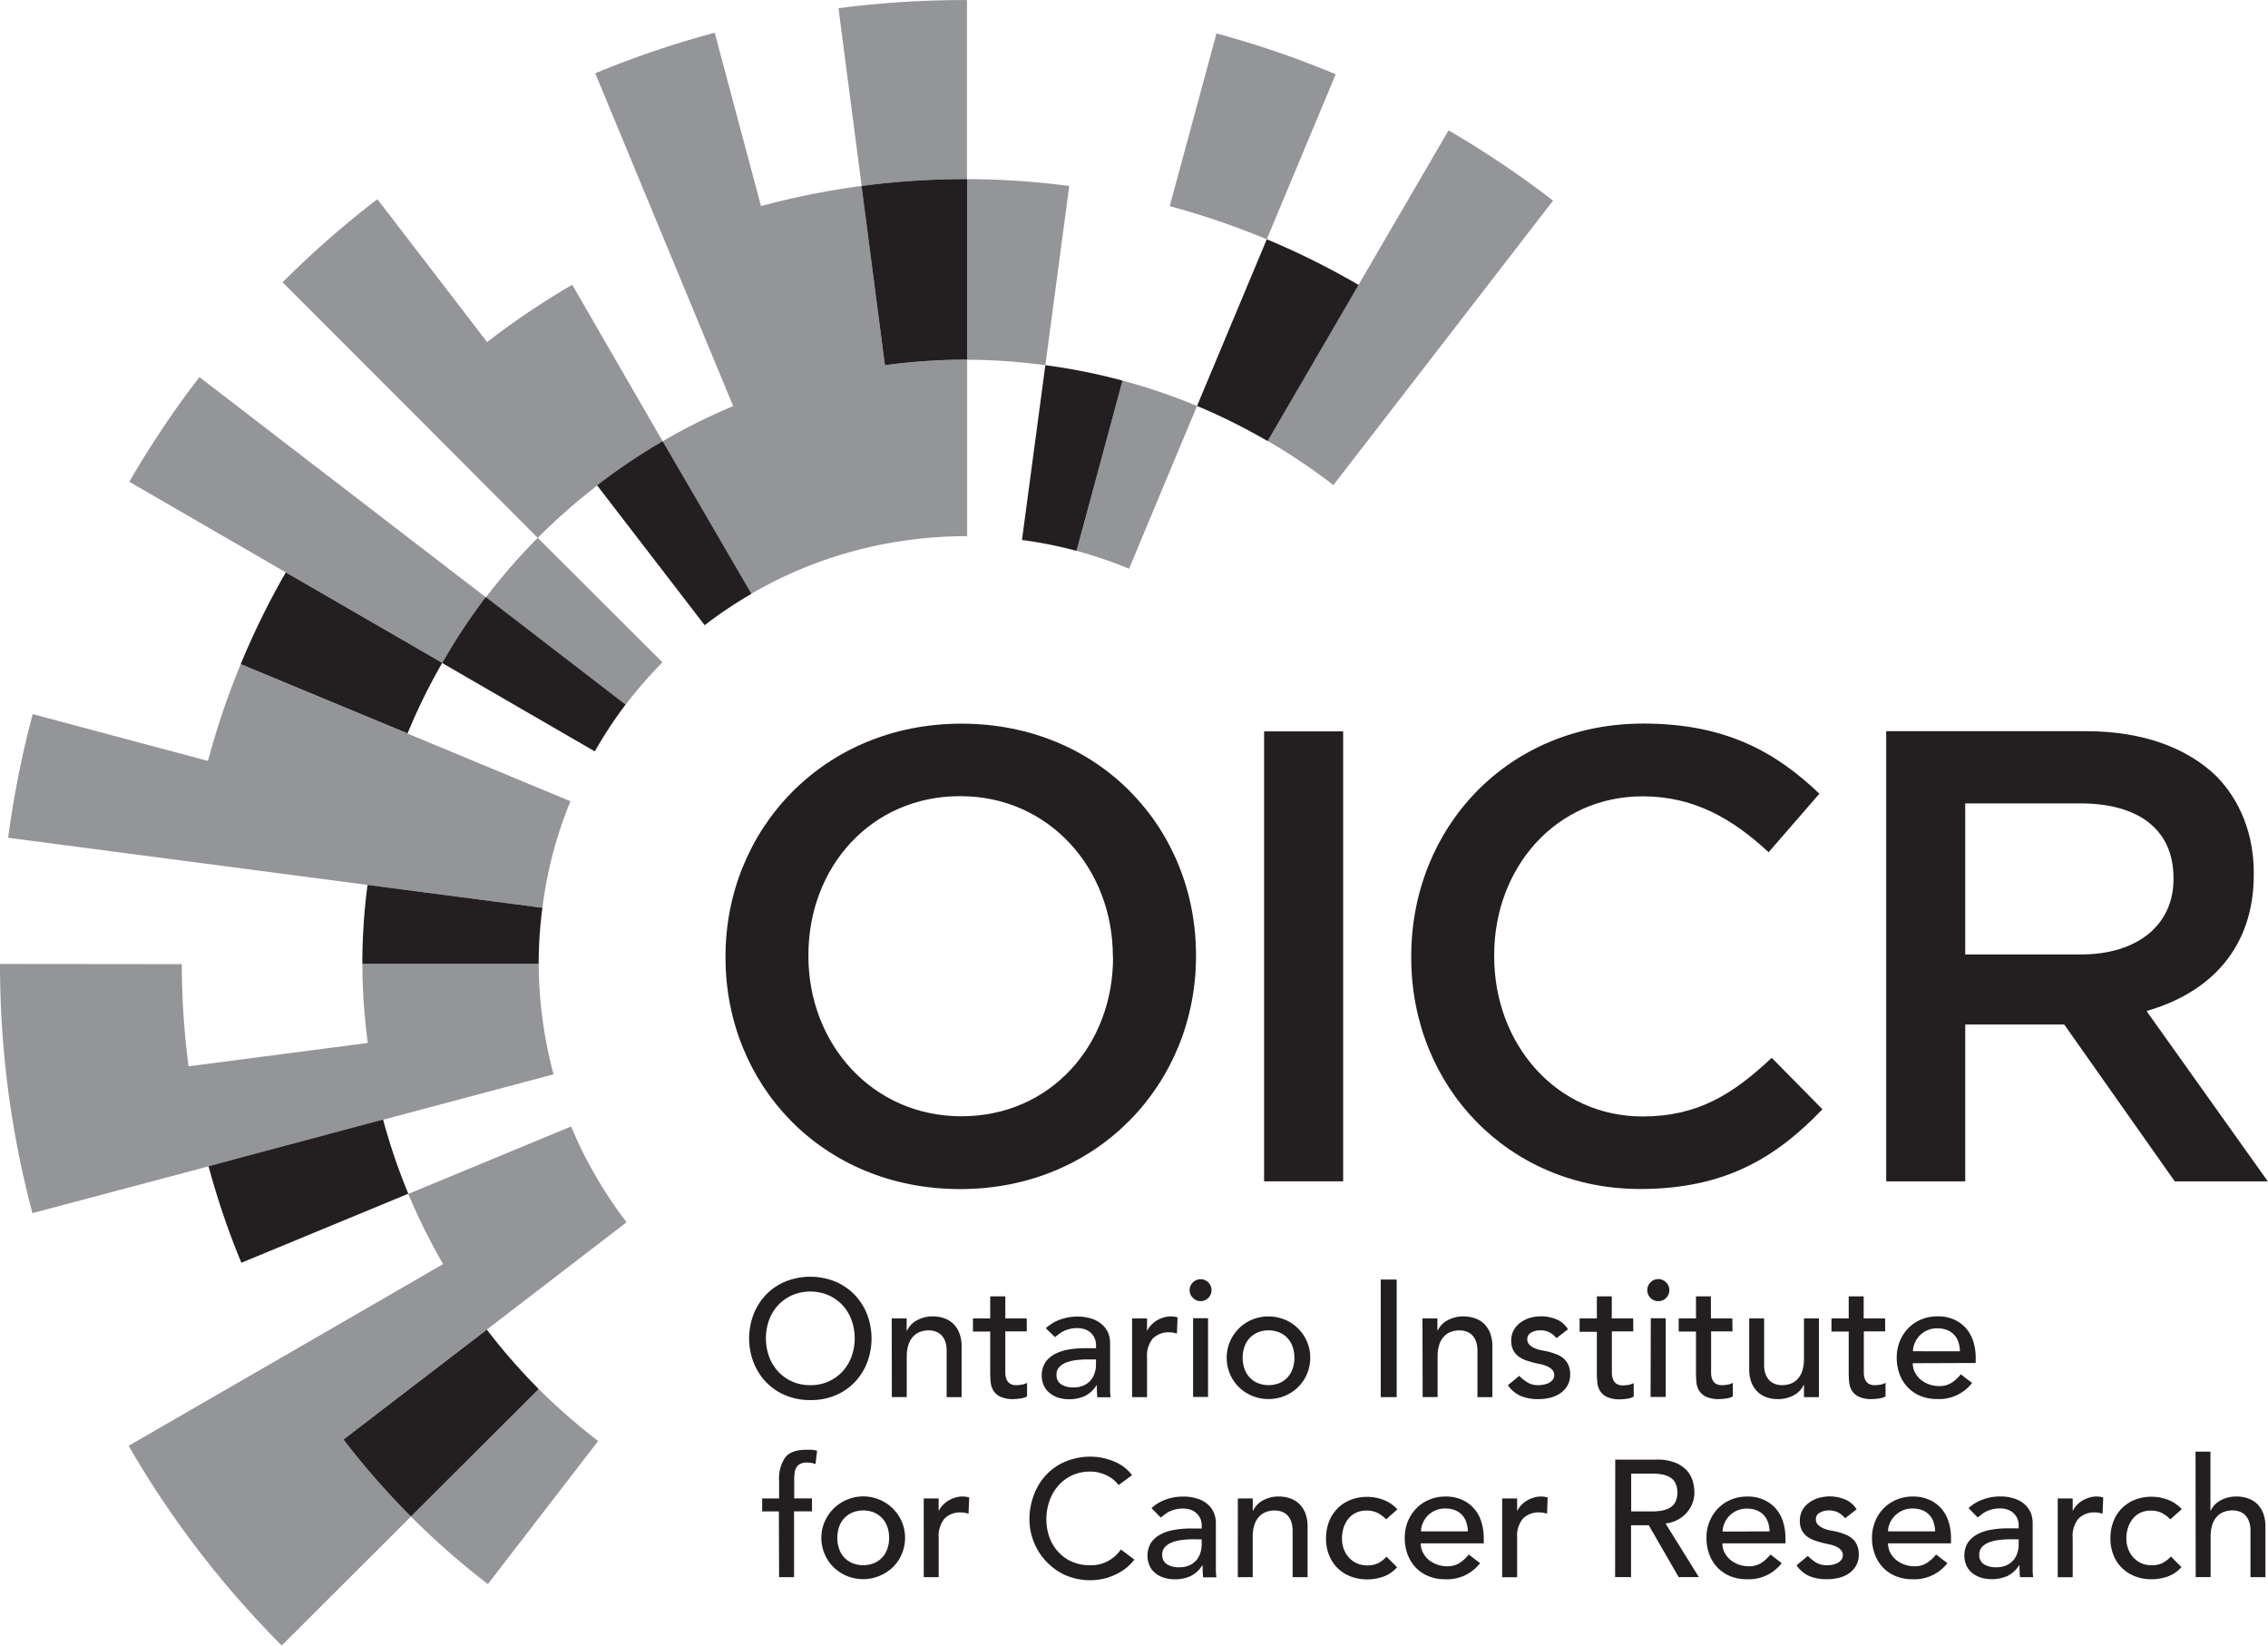 <svg xmlns="http://www.w3.org/2000/svg" viewBox="0 0 485.04 351.85"><defs><style>.cls-1{fill:#939598;}.cls-2{fill:#231f20;}</style></defs><title>Layer 1</title><g id="Layer_2" data-name="Layer 2"><g id="Layer_1-2" data-name="Layer 1"><path class="cls-1" d="M206.8,38.3l0-38.29h-.58a207.53,207.53,0,0,0-26.9,1.75l4.95,38a169.24,169.24,0,0,1,22.19-1.46Z"/><path class="cls-1" d="M78.6,189.21,116,194.1a88.65,88.65,0,0,1,6-22.78L87.16,156.85,51.48,142a165,165,0,0,0-7,20.7L7,152.69a206.1,206.1,0,0,0-5.25,26.44l38.5,5.05Z"/><path class="cls-1" d="M260.16,7.15l-10,36.93a166.73,166.73,0,0,1,20.75,7.08l14.75-35.28A202.76,202.76,0,0,0,260.16,7.15Z"/><path class="cls-1" d="M127.92,308.11A130.53,130.53,0,0,1,115.21,297L87.88,324.26a167.49,167.49,0,0,0,16.46,14.45Z"/><path class="cls-1" d="M81.93,239.42l36.45-9.71A92.68,92.68,0,0,1,115.21,206l-37.71,0A129.35,129.35,0,0,0,78.66,223l-38.33,5a169.4,169.4,0,0,1-1.45-21.85L0,206.11v.08a208.92,208.92,0,0,0,1.72,26.75,206.19,206.19,0,0,0,5.22,26.45l37.66-10Z"/><path class="cls-1" d="M134,261.34a92.52,92.52,0,0,1-6.61-9.89,89.89,89.89,0,0,1-5.25-10.59L87.32,255.28a128.71,128.71,0,0,0,7.45,15L61.3,289.63,27.5,309.14a208.12,208.12,0,0,0,32.75,42.71l27.63-27.59A168.51,168.51,0,0,1,73.46,307.8l30.66-23.51Z"/><path class="cls-1" d="M230.24,117.79a89.79,89.79,0,0,1,11.22,3.82L256,86.8a128.13,128.13,0,0,0-15.93-5.42Z"/><path class="cls-1" d="M189.25,78.09l-5-38.33a168,168,0,0,0-21.5,4.3L152.85,7a203.65,203.65,0,0,0-25.55,8.67L142,51.14,156.8,86.83a128.22,128.22,0,0,0-15.07,7.51L160.62,127a89.17,89.17,0,0,1,21.84-9.14,88.33,88.33,0,0,1,11.67-2.36,91,91,0,0,1,12.31-.85h.4l0-37.72h-.38A130,130,0,0,0,189.25,78.09Z"/><path class="cls-1" d="M206.82,76.92a130.1,130.1,0,0,1,16.74,1.16l5.11-38.31A169.7,169.7,0,0,0,206.8,38.3Z"/><path class="cls-1" d="M104.17,73.14,80.71,42.59A205.17,205.17,0,0,0,60.43,60.36L87.7,87.64,115,115a131.07,131.07,0,0,1,26.73-20.61L122.38,60.89A166.5,166.5,0,0,0,104.17,73.14Z"/><path class="cls-1" d="M133.79,150.7a92.05,92.05,0,0,1,7.88-9.08L115,115a129.68,129.68,0,0,0-11.11,12.76Z"/><path class="cls-1" d="M42.65,80.63a206.52,206.52,0,0,0-15,22.38l33.48,19.38,33.45,19.38a127.76,127.76,0,0,1,9.32-14.06L73.27,104.17Z"/><path class="cls-1" d="M309.79,27.88l-19.24,33-19.44,33.4a128.61,128.61,0,0,1,14.05,9.44l23.62-30.57,23.36-30.25A206.55,206.55,0,0,0,309.79,27.88Z"/><path class="cls-2" d="M290.55,60.92a166.82,166.82,0,0,0-19.63-9.76L256,86.8a127.92,127.92,0,0,1,15.1,7.52Z"/><path class="cls-2" d="M223.56,78.08l-5,37.38a89.92,89.92,0,0,1,11.67,2.33l9.84-36.41A126.75,126.75,0,0,0,223.56,78.08Z"/><path class="cls-2" d="M206.44,38.3a169.24,169.24,0,0,0-22.19,1.46l5,38.33a130,130,0,0,1,17.19-1.18h.38l0-38.62Z"/><path class="cls-2" d="M51.48,142l35.68,14.82a127.72,127.72,0,0,1,7.41-15.08L61.12,122.39A167,167,0,0,0,51.48,142Z"/><path class="cls-2" d="M87.88,324.26,115.21,297a130.11,130.11,0,0,1-11.09-12.7L73.46,307.8A168.51,168.51,0,0,0,87.88,324.26Z"/><path class="cls-2" d="M94.57,141.77l32.64,18.89a89.78,89.78,0,0,1,6.58-10l-29.9-23A127.76,127.76,0,0,0,94.57,141.77Z"/><path class="cls-2" d="M77.49,205.86c0,.07,0,.13,0,.2l37.71,0v-.18A91.33,91.33,0,0,1,116,194.1L78.6,189.21A130.54,130.54,0,0,0,77.49,205.86Z"/><path class="cls-2" d="M51.62,270l35.7-14.76a128.1,128.1,0,0,1-5.39-15.86L44.6,249.36A167.1,167.1,0,0,0,51.62,270Z"/><path class="cls-2" d="M127.7,103.78l23,29.9a92.07,92.07,0,0,1,10-6.7L141.73,94.34A128.35,128.35,0,0,0,127.7,103.78Z"/><path class="cls-2" d="M173.31,299.36a13.48,13.48,0,0,1-5.29-1,12.38,12.38,0,0,1-4.13-2.78,12.9,12.9,0,0,1-2.7-4.19,14.39,14.39,0,0,1,0-10.44,12.8,12.8,0,0,1,2.7-4.19A12.55,12.55,0,0,1,168,274a14.36,14.36,0,0,1,10.58,0,12.49,12.49,0,0,1,4.14,2.79,12.8,12.8,0,0,1,2.7,4.19,14.53,14.53,0,0,1,0,10.44,12.9,12.9,0,0,1-2.7,4.19,12.32,12.32,0,0,1-4.14,2.78A13.44,13.44,0,0,1,173.31,299.36Zm0-3.19a9.13,9.13,0,0,0,6.89-2.95,9.52,9.52,0,0,0,1.92-3.17,11.63,11.63,0,0,0,0-7.78,9.46,9.46,0,0,0-1.92-3.18,9.34,9.34,0,0,0-3-2.14,9.93,9.93,0,0,0-7.81,0,9.34,9.34,0,0,0-3,2.14,9.46,9.46,0,0,0-1.92,3.18,11.63,11.63,0,0,0,0,7.78,9.52,9.52,0,0,0,1.92,3.17,9.12,9.12,0,0,0,6.88,2.95Z"/><path class="cls-2" d="M190.71,281.9h3.19v2.59H194a4.69,4.69,0,0,1,2.1-2.18,6.88,6.88,0,0,1,3.44-.84,7.29,7.29,0,0,1,2.33.38,5.2,5.2,0,0,1,1.95,1.15,5.52,5.52,0,0,1,1.33,2,7.75,7.75,0,0,1,.5,2.9v10.83h-3.2v-9.94a5.47,5.47,0,0,0-.32-2,3.51,3.51,0,0,0-.85-1.35,3.13,3.13,0,0,0-1.22-.74,4.35,4.35,0,0,0-1.44-.24,5.33,5.33,0,0,0-1.85.32,3.86,3.86,0,0,0-1.49,1,4.72,4.72,0,0,0-1,1.75,7.89,7.89,0,0,0-.36,2.52v8.67h-3.19Z"/><path class="cls-2" d="M219.59,284.67H215v7.63c0,.47,0,.94,0,1.4a3.75,3.75,0,0,0,.27,1.25,2,2,0,0,0,.71.88,2.39,2.39,0,0,0,1.4.34,6.8,6.8,0,0,0,1.17-.11,3.27,3.27,0,0,0,1.1-.39v2.91a4.18,4.18,0,0,1-1.47.45,11.38,11.38,0,0,1-1.4.12,6.48,6.48,0,0,1-2.86-.51,3.61,3.61,0,0,1-1.49-1.33,4.37,4.37,0,0,1-.57-1.83q-.09-1-.09-2v-8.77h-3.69V281.9h3.69v-4.72H215v4.72h4.58Z"/><path class="cls-2" d="M223.66,284a9,9,0,0,1,3.12-1.87,10.84,10.84,0,0,1,3.55-.62,10,10,0,0,1,3.18.46,6.21,6.21,0,0,1,2.18,1.25A4.8,4.8,0,0,1,237,285a5.43,5.43,0,0,1,.41,2.11v8.59c0,.59,0,1.14,0,1.64s.06,1,.1,1.42h-2.84c-.07-.86-.1-1.71-.1-2.56h-.07a6.12,6.12,0,0,1-2.52,2.31,8,8,0,0,1-3.38.67,7.81,7.81,0,0,1-2.23-.32,5.35,5.35,0,0,1-1.87-1,4.55,4.55,0,0,1-1.26-1.58,5.44,5.44,0,0,1,.27-4.91,5.51,5.51,0,0,1,2-1.8,9.6,9.6,0,0,1,2.94-1,20.68,20.68,0,0,1,3.61-.3h2.34v-.71a3.43,3.43,0,0,0-.25-1.28,3.45,3.45,0,0,0-2-2,4.72,4.72,0,0,0-1.77-.3,6.46,6.46,0,0,0-1.62.18,7.16,7.16,0,0,0-1.26.44,6.12,6.12,0,0,0-1,.62l-.88.68Zm9,6.67a20.6,20.6,0,0,0-2.33.13,9,9,0,0,0-2.17.48,4,4,0,0,0-1.59,1,2.22,2.22,0,0,0-.62,1.63,2.33,2.33,0,0,0,1,2.1,4.83,4.83,0,0,0,2.65.64,5,5,0,0,0,2.23-.45,4.05,4.05,0,0,0,1.49-1.15,4.5,4.5,0,0,0,.82-1.58,6.12,6.12,0,0,0,.25-1.72v-1.07Z"/><path class="cls-2" d="M242.11,281.9h3.2v2.59h.07a4.46,4.46,0,0,1,.85-1.22,6.06,6.06,0,0,1,1.19-.95,6.66,6.66,0,0,1,1.44-.62,5.61,5.61,0,0,1,1.56-.23,4.23,4.23,0,0,1,1.42.22l-.14,3.44-.78-.18a4.11,4.11,0,0,0-.78-.07,4.74,4.74,0,0,0-3.59,1.31,5.79,5.79,0,0,0-1.24,4.09v8.45h-3.2Z"/><path class="cls-2" d="M254.42,275.86a2.34,2.34,0,1,1,4,1.65,2.29,2.29,0,0,1-3.3,0A2.25,2.25,0,0,1,254.42,275.86Zm.74,6h3.2v16.83h-3.2Z"/><path class="cls-2" d="M262.35,290.31a8.56,8.56,0,0,1,.69-3.44,8.86,8.86,0,0,1,4.74-4.71,9.3,9.3,0,0,1,7,0,8.86,8.86,0,0,1,4.74,4.71,8.56,8.56,0,0,1,.69,3.44,8.76,8.76,0,0,1-2.59,6.27,9.08,9.08,0,0,1-2.84,1.88,9.3,9.3,0,0,1-7,0,9.08,9.08,0,0,1-2.84-1.88,8.76,8.76,0,0,1-2.59-6.27Zm3.41,0a6.91,6.91,0,0,0,.39,2.36,5.17,5.17,0,0,0,1.1,1.85,5.08,5.08,0,0,0,1.74,1.21,6.26,6.26,0,0,0,4.61,0,5.08,5.08,0,0,0,1.74-1.21,5.17,5.17,0,0,0,1.1-1.85,7.34,7.34,0,0,0,0-4.72,5.13,5.13,0,0,0-1.1-1.84,4.94,4.94,0,0,0-1.74-1.21,6.13,6.13,0,0,0-4.61,0,4.94,4.94,0,0,0-1.74,1.21,5.13,5.13,0,0,0-1.1,1.84A6.91,6.91,0,0,0,265.76,290.31Z"/><path class="cls-2" d="M295.29,273.59h3.41v25.14h-3.41Z"/><path class="cls-2" d="M304.21,281.9h3.2v2.59h.07a4.64,4.64,0,0,1,2.1-2.18,6.88,6.88,0,0,1,3.44-.84,7.23,7.23,0,0,1,2.32.38,5.16,5.16,0,0,1,2,1.15,5.79,5.79,0,0,1,1.33,2,7.76,7.76,0,0,1,.49,2.9v10.83h-3.19v-9.94a5.69,5.69,0,0,0-.32-2,3.63,3.63,0,0,0-.85-1.35,3.24,3.24,0,0,0-1.23-.74,4.34,4.34,0,0,0-1.43-.24,5.28,5.28,0,0,0-1.85.32,3.79,3.79,0,0,0-1.49,1,4.73,4.73,0,0,0-1,1.75,8.2,8.2,0,0,0-.35,2.52v8.67h-3.2Z"/><path class="cls-2" d="M332.87,286.12a5.06,5.06,0,0,0-1.4-1.19,4.05,4.05,0,0,0-2-.48,3.86,3.86,0,0,0-2,.48,1.53,1.53,0,0,0-.84,1.41,1.58,1.58,0,0,0,.48,1.2,3.76,3.76,0,0,0,1.14.75,6.16,6.16,0,0,0,1.4.42l1.28.25a15,15,0,0,1,1.93.61,5,5,0,0,1,1.56.92,3.91,3.91,0,0,1,1,1.38,4.77,4.77,0,0,1,.38,2,4.57,4.57,0,0,1-.61,2.43,4.93,4.93,0,0,1-1.56,1.65,6.57,6.57,0,0,1-2.18.93,10.88,10.88,0,0,1-2.47.28,9.63,9.63,0,0,1-3.67-.64,6.52,6.52,0,0,1-2.83-2.34l2.42-2a10.31,10.31,0,0,0,1.74,1.39,4.33,4.33,0,0,0,2.34.6,5.69,5.69,0,0,0,1.22-.13,3.92,3.92,0,0,0,1.11-.38,2.57,2.57,0,0,0,.78-.68,1.55,1.55,0,0,0,.3-.94,1.61,1.61,0,0,0-.45-1.17,3.19,3.19,0,0,0-1.06-.73,7.73,7.73,0,0,0-1.31-.43l-1.23-.26q-1-.26-1.95-.57a5.85,5.85,0,0,1-1.63-.85,3.92,3.92,0,0,1-1.14-1.35,4.4,4.4,0,0,1-.43-2,4.65,4.65,0,0,1,.55-2.29,4.94,4.94,0,0,1,1.46-1.62,6.4,6.4,0,0,1,2.06-1,8.77,8.77,0,0,1,2.32-.32,8.66,8.66,0,0,1,3.27.64,5.19,5.19,0,0,1,2.48,2.13Z"/><path class="cls-2" d="M349.3,284.67h-4.58v7.63c0,.47,0,.94,0,1.4A3.75,3.75,0,0,0,345,295a2.12,2.12,0,0,0,.71.88,2.41,2.41,0,0,0,1.41.34,6.89,6.89,0,0,0,1.17-.11,3.35,3.35,0,0,0,1.1-.39v2.91a4.18,4.18,0,0,1-1.47.45,11.66,11.66,0,0,1-1.41.12,6.43,6.43,0,0,1-2.85-.51,3.58,3.58,0,0,1-1.5-1.33,4.35,4.35,0,0,1-.56-1.83q-.09-1-.09-2v-8.77h-3.69V281.9h3.69v-4.72h3.19v4.72h4.58Z"/><path class="cls-2" d="M352.29,275.87a2.36,2.36,0,1,1,.69,1.65A2.29,2.29,0,0,1,352.29,275.87Zm.75,6h3.19v16.83H353Z"/><path class="cls-2" d="M370.52,284.67h-4.58v7.63c0,.47,0,.94,0,1.4a3.75,3.75,0,0,0,.26,1.25,2,2,0,0,0,.71.88,2.39,2.39,0,0,0,1.4.34,7,7,0,0,0,1.18-.11,3.43,3.43,0,0,0,1.1-.39v2.91a4.17,4.17,0,0,1-1.48.45,11.38,11.38,0,0,1-1.4.12,6.51,6.51,0,0,1-2.86-.51,3.61,3.61,0,0,1-1.49-1.33,4.37,4.37,0,0,1-.57-1.83c-.06-.68-.08-1.36-.08-2v-8.77h-3.7V281.9h3.7v-4.72h3.19v4.72h4.58Z"/><path class="cls-2" d="M389,298.73h-3.2v-2.6h-.07a4.73,4.73,0,0,1-2.09,2.19,7,7,0,0,1-3.45.83,7.17,7.17,0,0,1-2.34-.37,5.25,5.25,0,0,1-1.93-1.15,5.71,5.71,0,0,1-1.34-2,7.71,7.71,0,0,1-.49-2.89V281.9h3.19v9.94a5.63,5.63,0,0,0,.32,2,3.63,3.63,0,0,0,.85,1.35,3.15,3.15,0,0,0,1.23.75,4.62,4.62,0,0,0,1.44.23,5.27,5.27,0,0,0,1.84-.32,3.76,3.76,0,0,0,1.49-1,4.78,4.78,0,0,0,1-1.76,8.2,8.2,0,0,0,.35-2.52V281.9H389Z"/><path class="cls-2" d="M403.18,284.67H398.6v7.63c0,.47,0,.94,0,1.4a4,4,0,0,0,.27,1.25,2,2,0,0,0,.71.88,2.39,2.39,0,0,0,1.4.34,6.8,6.8,0,0,0,1.17-.11,3.35,3.35,0,0,0,1.1-.39v2.91a4.18,4.18,0,0,1-1.47.45,11.38,11.38,0,0,1-1.4.12,6.48,6.48,0,0,1-2.86-.51,3.61,3.61,0,0,1-1.49-1.33,4.37,4.37,0,0,1-.57-1.83q-.09-1-.09-2v-8.77h-3.69V281.9h3.69v-4.72h3.2v4.72h4.58Z"/><path class="cls-2" d="M409.07,291.48a4.2,4.2,0,0,0,.48,2,5,5,0,0,0,1.26,1.54,5.89,5.89,0,0,0,1.81,1,6.7,6.7,0,0,0,2.13.35,4.75,4.75,0,0,0,2.59-.69,8.26,8.26,0,0,0,2-1.83l2.41,1.85a8.89,8.89,0,0,1-7.45,3.44,9.29,9.29,0,0,1-3.61-.67,7.86,7.86,0,0,1-2.73-1.87,8.23,8.23,0,0,1-1.72-2.8,10,10,0,0,1-.6-3.5,9.11,9.11,0,0,1,.65-3.49,8.65,8.65,0,0,1,1.81-2.81,8.36,8.36,0,0,1,2.75-1.86,8.89,8.89,0,0,1,3.48-.68,8.32,8.32,0,0,1,3.78.78,7.56,7.56,0,0,1,2.54,2,8.2,8.2,0,0,1,1.44,2.84,11.74,11.74,0,0,1,.44,3.22v1.13Zm10.09-2.55a7.11,7.11,0,0,0-.34-2,4.34,4.34,0,0,0-.91-1.54,4.09,4.09,0,0,0-1.51-1,5.45,5.45,0,0,0-2.11-.37,5.16,5.16,0,0,0-3.8,1.6,5.1,5.1,0,0,0-1,1.58,4.32,4.32,0,0,0-.38,1.72Z"/><path class="cls-2" d="M166.57,323.17H163V320.4h3.62v-3.76a8,8,0,0,1,1.3-5c.86-1.1,2.35-1.65,4.45-1.65.36,0,.73,0,1.12,0a6.13,6.13,0,0,1,1.26.21l-.35,2.84a4.81,4.81,0,0,0-.89-.25,6.61,6.61,0,0,0-.92-.07,3.12,3.12,0,0,0-1.42.27,2,2,0,0,0-.84.76,3,3,0,0,0-.39,1.19,12.37,12.37,0,0,0-.09,1.58v3.87h3.8v2.77h-3.83v14.06h-3.2Z"/><path class="cls-2" d="M175.66,328.81a8.43,8.43,0,0,1,.7-3.44,9,9,0,0,1,11.76-4.7,8.69,8.69,0,0,1,2.84,1.9,8.84,8.84,0,0,1,1.9,2.8,8.6,8.6,0,0,1,.7,3.44,8.78,8.78,0,0,1-.7,3.47,8.62,8.62,0,0,1-1.9,2.8,9.19,9.19,0,0,1-9.87,1.88,9.19,9.19,0,0,1-2.84-1.88,8.76,8.76,0,0,1-1.89-2.8A8.61,8.61,0,0,1,175.66,328.81Zm3.41,0a6.87,6.87,0,0,0,.39,2.36,5,5,0,0,0,2.84,3.06,6.28,6.28,0,0,0,4.62,0,5,5,0,0,0,2.84-3.06,6.87,6.87,0,0,0,.39-2.36,7,7,0,0,0-.39-2.36,5.37,5.37,0,0,0-1.1-1.84,5.28,5.28,0,0,0-1.74-1.21,6.28,6.28,0,0,0-4.62,0,5.28,5.28,0,0,0-1.74,1.21,5.37,5.37,0,0,0-1.1,1.84A7,7,0,0,0,179.07,328.81Z"/><path class="cls-2" d="M197.55,320.4h3.19V323h.07a4.5,4.5,0,0,1,.86-1.22,5.42,5.42,0,0,1,1.19-.94,6,6,0,0,1,1.43-.62,5.3,5.3,0,0,1,1.57-.24,4.55,4.55,0,0,1,1.42.22l-.15,3.44-.78-.18a5.14,5.14,0,0,0-.78-.07A4.67,4.67,0,0,0,202,324.7a5.74,5.74,0,0,0-1.25,4.08v8.45h-3.19Z"/><path class="cls-2" d="M239.23,317.53a6.9,6.9,0,0,0-2.7-2.13,8,8,0,0,0-3.37-.75,9.13,9.13,0,0,0-3.86.8,8.85,8.85,0,0,0-2.94,2.18,9.91,9.91,0,0,0-1.9,3.25,11.61,11.61,0,0,0-.68,4,11.22,11.22,0,0,0,.64,3.77,9.42,9.42,0,0,0,1.85,3.12,8.56,8.56,0,0,0,2.94,2.13,9.57,9.57,0,0,0,3.95.78,7.72,7.72,0,0,0,3.79-.89,8.19,8.19,0,0,0,2.77-2.48l2.88,2.16a9.54,9.54,0,0,1-1,1.12,9.91,9.91,0,0,1-1.88,1.46,13.75,13.75,0,0,1-2.82,1.28,13.35,13.35,0,0,1-9.19-.59,13.17,13.17,0,0,1-7.55-11.86,14.65,14.65,0,0,1,1-5.37,12.6,12.6,0,0,1,2.68-4.26,11.92,11.92,0,0,1,4.14-2.79,13.89,13.89,0,0,1,5.32-1,13,13,0,0,1,4.88,1,9.11,9.11,0,0,1,3.93,2.95Z"/><path class="cls-2" d="M246.27,322.46a8.77,8.77,0,0,1,3.13-1.86A10.51,10.51,0,0,1,253,320a9.58,9.58,0,0,1,3.17.47,6.1,6.1,0,0,1,2.19,1.24,5.12,5.12,0,0,1,1.26,1.79,5.66,5.66,0,0,1,.41,2.11v8.59c0,.6,0,1.14,0,1.64s.06,1,.11,1.42h-2.84c-.07-.85-.11-1.71-.11-2.56h-.07a6.12,6.12,0,0,1-2.52,2.31,8,8,0,0,1-3.37.67,7.54,7.54,0,0,1-2.24-.32,5.46,5.46,0,0,1-1.86-.95,4.5,4.5,0,0,1-1.26-1.58,5.41,5.41,0,0,1,.26-4.92,5.57,5.57,0,0,1,2-1.79,9.57,9.57,0,0,1,3-1,20.48,20.48,0,0,1,3.6-.3H257v-.71a3.62,3.62,0,0,0-.24-1.28,3.57,3.57,0,0,0-.75-1.15,3.63,3.63,0,0,0-1.24-.82,4.77,4.77,0,0,0-1.78-.3,6.44,6.44,0,0,0-1.61.18,6.89,6.89,0,0,0-1.26.44,5.74,5.74,0,0,0-1,.62l-.89.68Zm9,6.67a20.73,20.73,0,0,0-2.33.13,8.77,8.77,0,0,0-2.16.48,4,4,0,0,0-1.6,1,2.27,2.27,0,0,0-.62,1.63,2.32,2.32,0,0,0,1,2.1,4.82,4.82,0,0,0,2.64.64,5.08,5.08,0,0,0,2.24-.45,4.22,4.22,0,0,0,1.49-1.15,4.5,4.5,0,0,0,.82-1.58,6.43,6.43,0,0,0,.24-1.72v-1.07Z"/><path class="cls-2" d="M264.73,320.4h3.19V323H268a4.67,4.67,0,0,1,2.09-2.18,6.88,6.88,0,0,1,3.44-.84,7.29,7.29,0,0,1,2.33.38,5.33,5.33,0,0,1,1.95,1.15,5.48,5.48,0,0,1,1.33,2,7.66,7.66,0,0,1,.5,2.89v10.83h-3.2v-9.94a5.51,5.51,0,0,0-.32-2,3.67,3.67,0,0,0-.85-1.35,3.13,3.13,0,0,0-1.22-.74,4.34,4.34,0,0,0-1.44-.23,5.1,5.1,0,0,0-1.85.32,3.91,3.91,0,0,0-1.49,1,4.8,4.8,0,0,0-1,1.75,8,8,0,0,0-.36,2.53v8.66h-3.19Z"/><path class="cls-2" d="M296.44,324.87a6.79,6.79,0,0,0-1.86-1.4,5.24,5.24,0,0,0-2.33-.48,5.15,5.15,0,0,0-2.29.48,4.66,4.66,0,0,0-1.63,1.32,5.9,5.9,0,0,0-1,1.91A7.67,7.67,0,0,0,287,329a6.23,6.23,0,0,0,.39,2.21,5.45,5.45,0,0,0,1.1,1.83,5.12,5.12,0,0,0,1.7,1.23,5.53,5.53,0,0,0,2.24.44,5.12,5.12,0,0,0,2.31-.48,5.76,5.76,0,0,0,1.77-1.4l2.27,2.27a7,7,0,0,1-2.89,2,10.18,10.18,0,0,1-3.5.6,9.48,9.48,0,0,1-3.56-.64,8.11,8.11,0,0,1-2.79-1.79,8,8,0,0,1-1.81-2.77,9.49,9.49,0,0,1-.64-3.57,9.66,9.66,0,0,1,.64-3.58,8.2,8.2,0,0,1,1.79-2.8,8,8,0,0,1,2.77-1.83,9.46,9.46,0,0,1,3.6-.66,9.67,9.67,0,0,1,3.54.66,7.71,7.71,0,0,1,2.92,2Z"/><path class="cls-2" d="M303.85,330a4.08,4.08,0,0,0,.48,2,4.94,4.94,0,0,0,1.25,1.55,6.14,6.14,0,0,0,1.82,1,6.35,6.35,0,0,0,2.13.35,4.8,4.8,0,0,0,2.59-.69,8.41,8.41,0,0,0,2-1.83l2.41,1.85a8.86,8.86,0,0,1-7.45,3.44,9.2,9.2,0,0,1-3.6-.67,7.92,7.92,0,0,1-2.74-1.86,8.38,8.38,0,0,1-1.72-2.81,10,10,0,0,1-.6-3.5,9.3,9.3,0,0,1,.65-3.49,8.78,8.78,0,0,1,1.82-2.81,8.15,8.15,0,0,1,2.75-1.86,8.82,8.82,0,0,1,3.48-.68,8.32,8.32,0,0,1,3.78.79,7.4,7.4,0,0,1,2.53,2,7.79,7.79,0,0,1,1.44,2.84,11.63,11.63,0,0,1,.45,3.21V330Zm10.08-2.56a7,7,0,0,0-.34-1.95,4.09,4.09,0,0,0-2.41-2.58,5.73,5.73,0,0,0-2.12-.37,5.16,5.16,0,0,0-3.79,1.6,5.32,5.32,0,0,0-1,1.58,4.3,4.3,0,0,0-.37,1.72Z"/><path class="cls-2" d="M321.26,320.4h3.2V323h.07a4.46,4.46,0,0,1,.85-1.22,5.67,5.67,0,0,1,1.19-.94,6.2,6.2,0,0,1,1.44-.62,5.28,5.28,0,0,1,1.56-.24,4.55,4.55,0,0,1,1.42.22l-.14,3.44-.78-.18a5.14,5.14,0,0,0-.78-.07,4.69,4.69,0,0,0-3.59,1.32,5.74,5.74,0,0,0-1.24,4.08v8.45h-3.2Z"/><path class="cls-2" d="M345.44,312.09h8.84a10.25,10.25,0,0,1,4,.66,6.72,6.72,0,0,1,2.47,1.67,5.73,5.73,0,0,1,1.26,2.27,8.83,8.83,0,0,1,.36,2.43,6.59,6.59,0,0,1-.43,2.33,6.38,6.38,0,0,1-1.23,2,6.93,6.93,0,0,1-1.95,1.53,6.81,6.81,0,0,1-2.57.76l7.13,11.47H359l-6.39-11.08h-3.79v11.08h-3.41Zm3.41,11.08h4.47a11.81,11.81,0,0,0,2-.16,5.26,5.26,0,0,0,1.74-.59,3.11,3.11,0,0,0,1.22-1.22,4.91,4.91,0,0,0,0-4.15,3.14,3.14,0,0,0-1.22-1.23,5.25,5.25,0,0,0-1.74-.58,11.81,11.81,0,0,0-2-.16h-4.47Z"/><path class="cls-2" d="M368.36,330a4.19,4.19,0,0,0,.48,2,5.12,5.12,0,0,0,1.26,1.55,6.09,6.09,0,0,0,1.81,1,6.43,6.43,0,0,0,2.13.35,4.75,4.75,0,0,0,2.59-.69,8.26,8.26,0,0,0,2-1.83l2.41,1.85a8.86,8.86,0,0,1-7.45,3.44A9.29,9.29,0,0,1,370,337a8,8,0,0,1-2.73-1.86,8.38,8.38,0,0,1-1.72-2.81,10,10,0,0,1-.6-3.5,9.11,9.11,0,0,1,.65-3.49,8.76,8.76,0,0,1,1.81-2.81,8.36,8.36,0,0,1,2.75-1.86,8.89,8.89,0,0,1,3.48-.68,8.32,8.32,0,0,1,3.78.79,7.44,7.44,0,0,1,2.54,2,8.11,8.11,0,0,1,1.44,2.84,11.62,11.62,0,0,1,.44,3.21V330Zm10.09-2.56a7,7,0,0,0-.34-1.95,4.38,4.38,0,0,0-.91-1.55,4.22,4.22,0,0,0-1.51-1,5.64,5.64,0,0,0-2.11-.37,5.23,5.23,0,0,0-2.15.44,5.38,5.38,0,0,0-1.65,1.16,5.1,5.1,0,0,0-1,1.58,4.32,4.32,0,0,0-.38,1.72Z"/><path class="cls-2" d="M394.59,324.63a4.62,4.62,0,0,0-1.4-1.19,4.05,4.05,0,0,0-2-.48,3.86,3.86,0,0,0-2,.48,1.51,1.51,0,0,0-.84,1.4,1.57,1.57,0,0,0,.48,1.2,3.76,3.76,0,0,0,1.14.75,6.92,6.92,0,0,0,1.4.43l1.28.24a14.56,14.56,0,0,1,1.93.61,5.37,5.37,0,0,1,1.57.92,4.1,4.1,0,0,1,1,1.39,4.86,4.86,0,0,1,.37,2,4.63,4.63,0,0,1-.61,2.44,5.13,5.13,0,0,1-1.56,1.65,6.67,6.67,0,0,1-2.18.92,10.88,10.88,0,0,1-2.47.28,9.66,9.66,0,0,1-3.67-.64,6.44,6.44,0,0,1-2.82-2.34l2.41-2a9.83,9.83,0,0,0,1.74,1.39,4.33,4.33,0,0,0,2.34.6,6.57,6.57,0,0,0,1.23-.12,4.32,4.32,0,0,0,1.1-.39,2.46,2.46,0,0,0,.78-.68,1.53,1.53,0,0,0,.3-.94,1.65,1.65,0,0,0-.44-1.17,3.23,3.23,0,0,0-1.07-.73,6.91,6.91,0,0,0-1.31-.42l-1.23-.27c-.68-.16-1.33-.36-1.95-.57a5.85,5.85,0,0,1-1.63-.85,3.94,3.94,0,0,1-1.14-1.35,4.38,4.38,0,0,1-.42-2,4.54,4.54,0,0,1,.55-2.29,4.9,4.9,0,0,1,1.45-1.62,6.85,6.85,0,0,1,2.06-1,8.79,8.79,0,0,1,2.33-.32,8.65,8.65,0,0,1,3.26.64,5.25,5.25,0,0,1,2.49,2.13Z"/><path class="cls-2" d="M403.78,330a4.19,4.19,0,0,0,.48,2,5.12,5.12,0,0,0,1.26,1.55,6,6,0,0,0,1.81,1,6.35,6.35,0,0,0,2.13.35,4.77,4.77,0,0,0,2.59-.69,8.22,8.22,0,0,0,2-1.83l2.42,1.85a8.88,8.88,0,0,1-7.46,3.44,9.27,9.27,0,0,1-3.6-.67,7.79,7.79,0,0,1-2.73-1.86,8.4,8.4,0,0,1-1.73-2.81,10,10,0,0,1-.6-3.5,9.11,9.11,0,0,1,.66-3.49,8.59,8.59,0,0,1,1.81-2.81,8.25,8.25,0,0,1,2.75-1.86,8.82,8.82,0,0,1,3.48-.68,8.32,8.32,0,0,1,3.78.79,7.54,7.54,0,0,1,2.54,2,7.93,7.93,0,0,1,1.43,2.84,11.63,11.63,0,0,1,.45,3.21V330Zm10.08-2.56a6.63,6.63,0,0,0-.34-1.95,4.09,4.09,0,0,0-2.41-2.58,5.68,5.68,0,0,0-2.11-.37,5.23,5.23,0,0,0-2.15.44,5.38,5.38,0,0,0-1.65,1.16,5.32,5.32,0,0,0-1.05,1.58,4.3,4.3,0,0,0-.37,1.72Z"/><path class="cls-2" d="M421,322.46a8.77,8.77,0,0,1,3.13-1.86,10.51,10.51,0,0,1,3.55-.63,9.58,9.58,0,0,1,3.17.47,6.1,6.1,0,0,1,2.19,1.24,5.12,5.12,0,0,1,1.26,1.79,5.66,5.66,0,0,1,.41,2.11v8.59c0,.6,0,1.14,0,1.64s.06,1,.11,1.42H432c-.07-.85-.11-1.71-.11-2.56h-.07a6.12,6.12,0,0,1-2.52,2.31,8,8,0,0,1-3.37.67,7.54,7.54,0,0,1-2.24-.32,5.46,5.46,0,0,1-1.86-.95,4.5,4.5,0,0,1-1.26-1.58,5.41,5.41,0,0,1,.26-4.92,5.57,5.57,0,0,1,2-1.79,9.57,9.57,0,0,1,2.95-1,20.48,20.48,0,0,1,3.6-.3h2.34v-.71a3.43,3.43,0,0,0-.25-1.28,3.38,3.38,0,0,0-.74-1.15,3.63,3.63,0,0,0-1.24-.82,4.77,4.77,0,0,0-1.78-.3,6.44,6.44,0,0,0-1.61.18,6.89,6.89,0,0,0-1.26.44,5.74,5.74,0,0,0-1,.62l-.89.68Zm9,6.67a20.73,20.73,0,0,0-2.33.13,8.77,8.77,0,0,0-2.16.48,4,4,0,0,0-1.6,1,2.27,2.27,0,0,0-.62,1.63,2.3,2.3,0,0,0,1,2.1,4.82,4.82,0,0,0,2.64.64,5.08,5.08,0,0,0,2.24-.45,4.22,4.22,0,0,0,1.49-1.15,4.32,4.32,0,0,0,.81-1.58,6.07,6.07,0,0,0,.25-1.72v-1.07Z"/><path class="cls-2" d="M440.07,320.4h3.2V323h.07a4.26,4.26,0,0,1,.85-1.22,5.42,5.42,0,0,1,1.19-.94,6.2,6.2,0,0,1,1.44-.62,5.28,5.28,0,0,1,1.56-.24,4.55,4.55,0,0,1,1.42.22l-.14,3.44-.78-.18a5.39,5.39,0,0,0-.79-.07,4.68,4.68,0,0,0-3.58,1.32,5.74,5.74,0,0,0-1.24,4.08v8.45h-3.2Z"/><path class="cls-2" d="M464.14,324.87a6.79,6.79,0,0,0-1.86-1.4A5.27,5.27,0,0,0,460,323a5.12,5.12,0,0,0-2.29.48,4.57,4.57,0,0,0-1.63,1.32,5.9,5.9,0,0,0-1,1.91,7.67,7.67,0,0,0-.33,2.26,6.23,6.23,0,0,0,.39,2.21,5.45,5.45,0,0,0,1.1,1.83,5.12,5.12,0,0,0,1.7,1.23,5.53,5.53,0,0,0,2.24.44,5,5,0,0,0,2.3-.48,5.79,5.79,0,0,0,1.78-1.4l2.27,2.27a7.07,7.07,0,0,1-2.89,2,10.18,10.18,0,0,1-3.5.6,9.57,9.57,0,0,1-3.57-.64,8.16,8.16,0,0,1-2.78-1.79,7.84,7.84,0,0,1-1.81-2.77,9.49,9.49,0,0,1-.64-3.57,9.66,9.66,0,0,1,.64-3.58,8,8,0,0,1,4.56-4.63,9.46,9.46,0,0,1,3.6-.66,9.58,9.58,0,0,1,3.53.66,7.74,7.74,0,0,1,2.93,2Z"/><path class="cls-2" d="M469.54,310.39h3.19V323h.07a4.71,4.71,0,0,1,2.1-2.19,7,7,0,0,1,3.44-.83,7.23,7.23,0,0,1,2.32.37,5.29,5.29,0,0,1,2,1.15,5.6,5.6,0,0,1,1.33,2,7.7,7.7,0,0,1,.5,2.89v10.83h-3.2v-9.94a5.63,5.63,0,0,0-.32-2,3.63,3.63,0,0,0-.85-1.35,3.08,3.08,0,0,0-1.23-.75,4.6,4.6,0,0,0-1.43-.23,5.28,5.28,0,0,0-1.85.32,3.76,3.76,0,0,0-1.49,1,4.78,4.78,0,0,0-1,1.76,8.2,8.2,0,0,0-.35,2.52v8.66h-3.19Z"/><path class="cls-2" d="M205.61,154.73c-29.56,0-50.45,22.68-50.45,49.76v.28c0,27.07,20.62,49.48,50.17,49.48s50.45-22.68,50.45-49.76v-.27C255.78,177.14,235.16,154.73,205.61,154.73Zm32.43,50c0,18.69-13.33,33.95-32.43,33.95s-32.72-15.54-32.72-34.23v-.27c0-18.7,13.33-33.95,32.44-33.95S238,185.8,238,204.49Z"/><rect class="cls-2" x="270.34" y="156.38" width="16.91" height="96.21"/><path class="cls-2" d="M351.3,238.72c-18.42,0-31.75-15.4-31.75-34.23v-.27c0-18.83,13.33-33.95,31.75-33.95,11,0,19.24,4.81,26.94,11.95l10.86-12.51c-9.21-8.79-19.93-15-37.66-15-29.15,0-49.63,22.41-49.63,49.76v.28c0,27.63,20.9,49.48,48.94,49.48,18,0,29-6.6,39-17.05l-10.85-11C370.68,233.91,363.12,238.72,351.3,238.72Z"/><path class="cls-2" d="M459.06,216.17C472.53,212.33,482,202.84,482,187v-.28c0-8.38-2.89-15.53-8-20.76-6.19-6-15.67-9.62-27.77-9.62H403.39V252.6h16.9V219.06h21.17L465.1,252.6H485Zm-38.77-12.09v-32.3H444.9c12.51,0,19.93,5.63,19.93,15.94V188c0,9.76-7.7,16.08-19.79,16.08Z"/></g></g></svg>